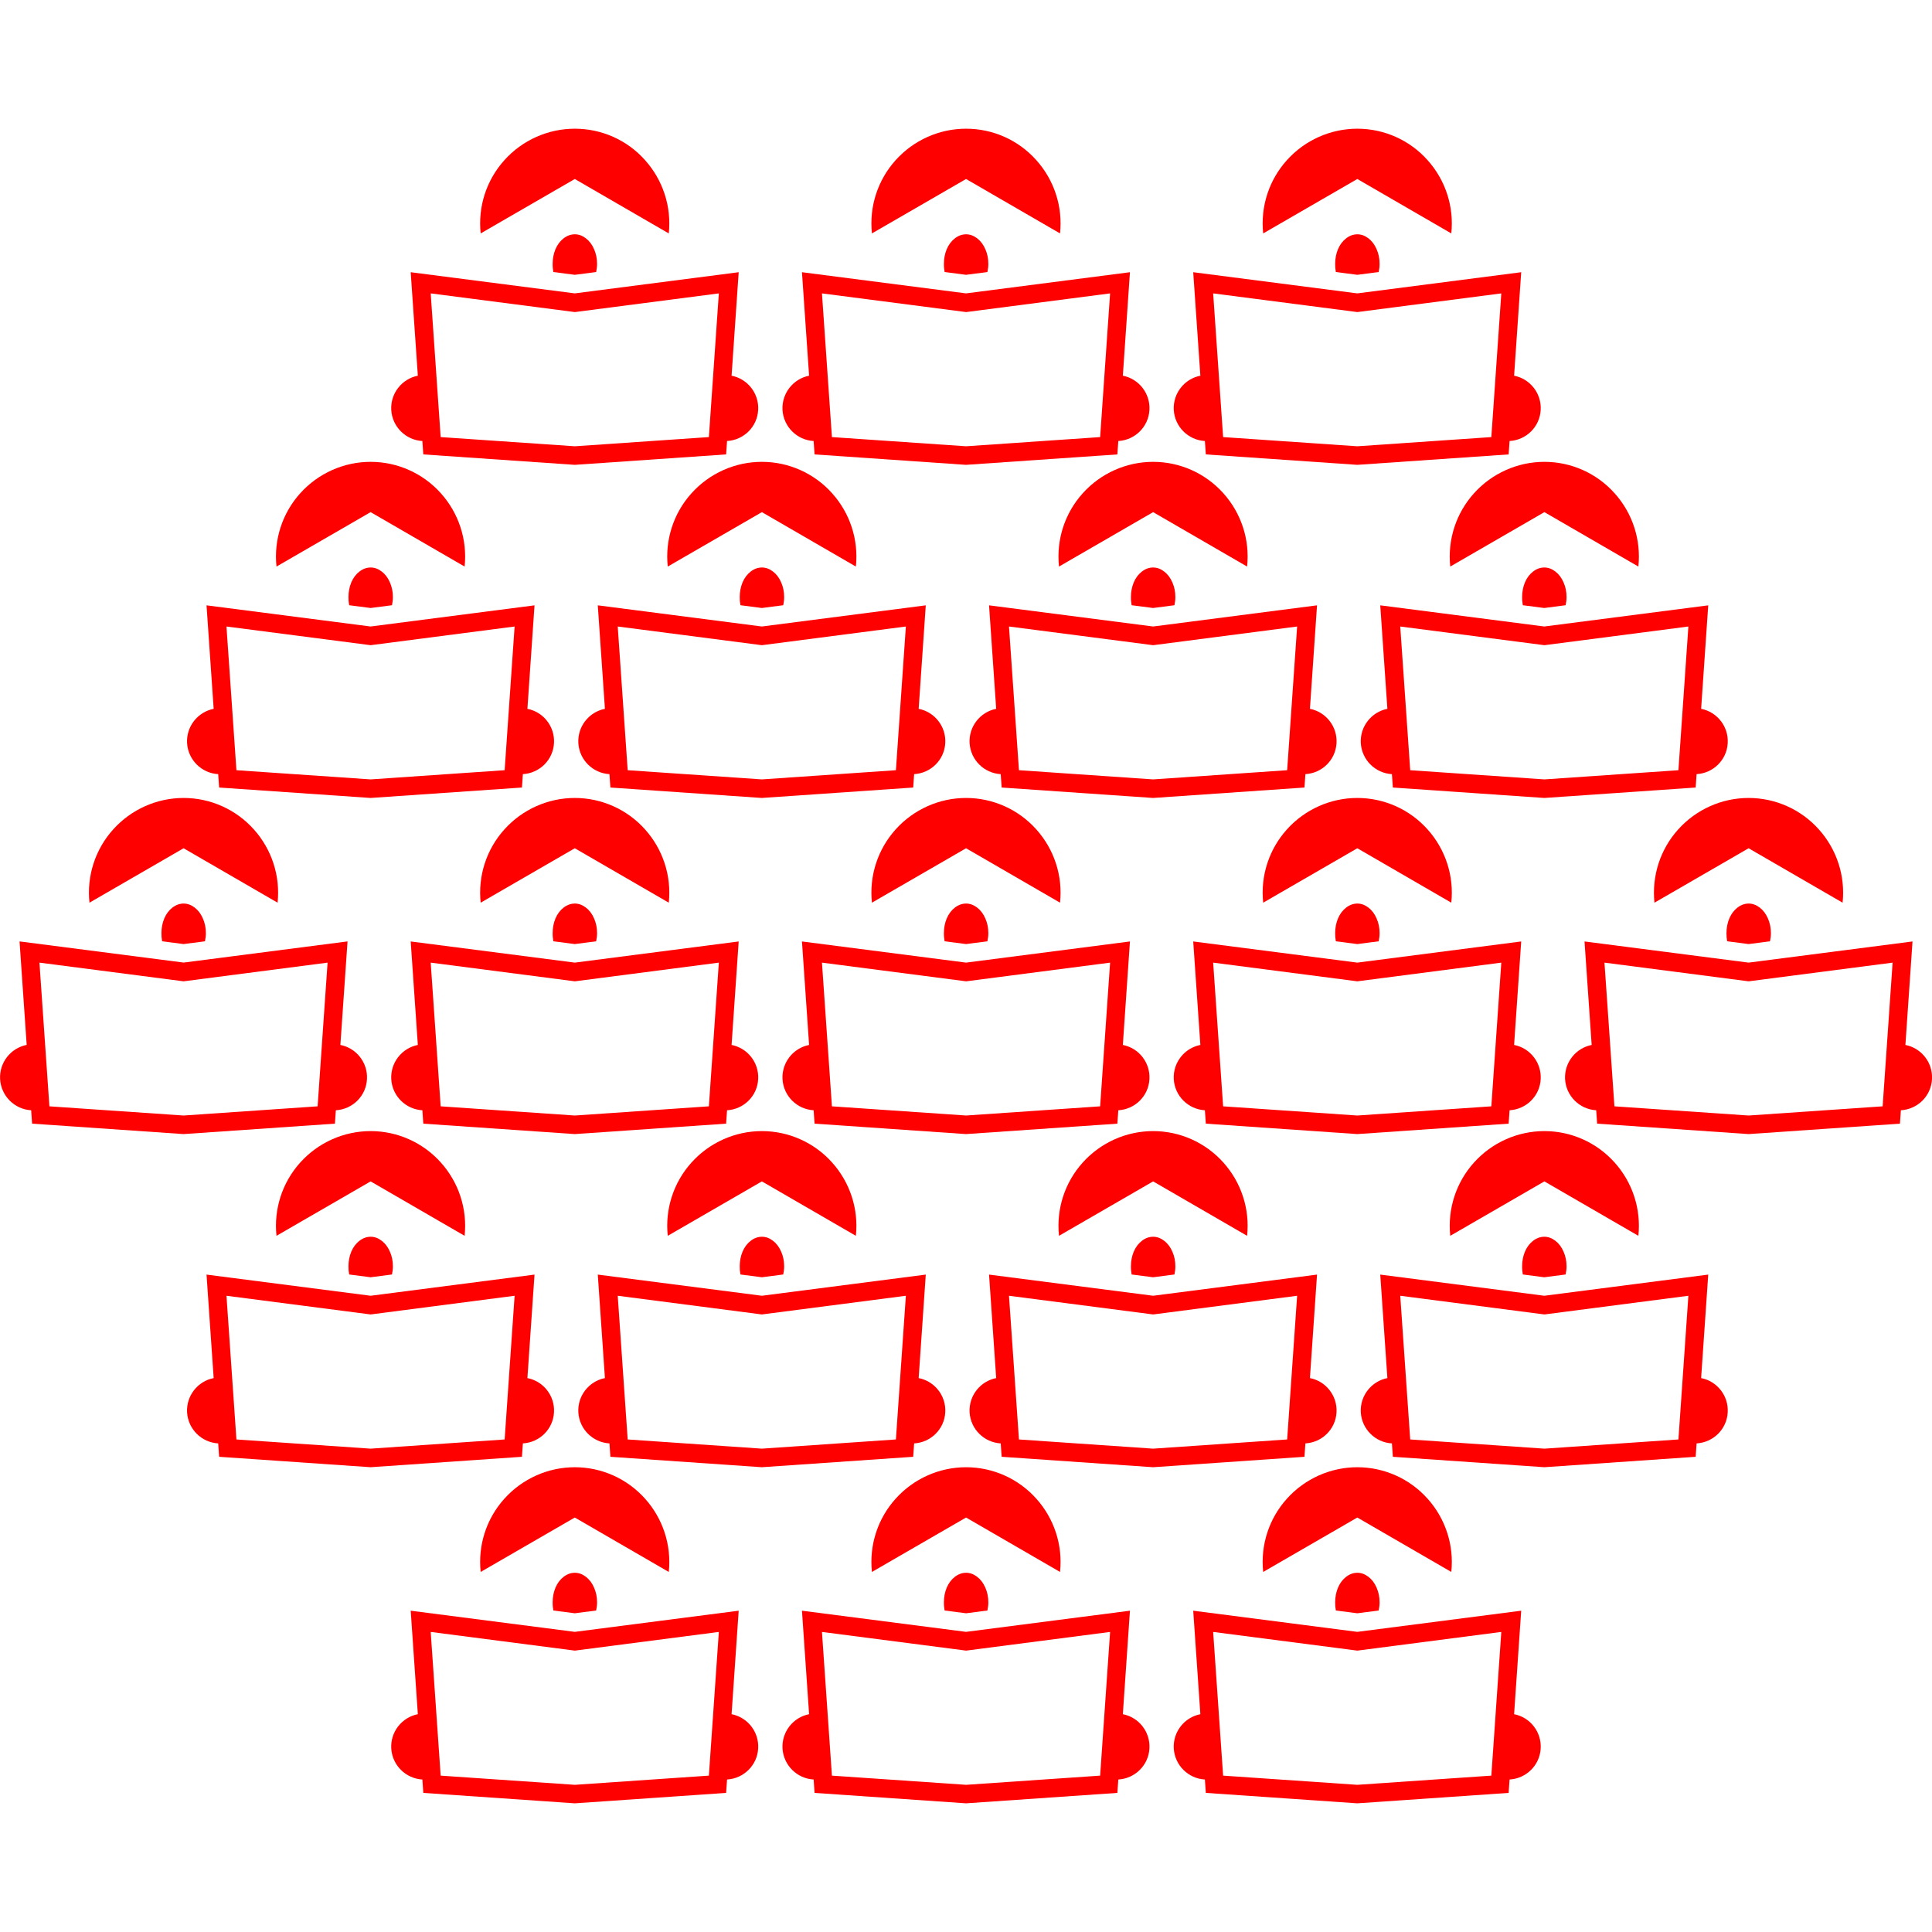 <?xml version="1.0" encoding="UTF-8"?>
<svg width="128pt" height="128pt" version="1.1" viewBox="0 0 128 128" xmlns="http://www.w3.org/2000/svg">
 <g fill="#FF0000">
  <path d="m36.66 18.023 1.422 0.184 1.414-0.184c0.039-0.176 0.062-0.355 0.062-0.539 0-0.352-0.066-0.68-0.203-0.984-0.129-0.297-0.309-0.535-0.539-0.711-0.23-0.176-0.473-0.266-0.73-0.266-0.266 0-0.512 0.09-0.742 0.266-0.23 0.176-0.41 0.414-0.539 0.711-0.129 0.305-0.191 0.633-0.191 0.984-0.004 0.184 0.016 0.363 0.047 0.539z"/>
  <path d="m28.535 19.438 0.66 9.52 8.891 0.609 8.879-0.609 0.66-9.52-9.539 1.238zm19.934 5.453c1.059 0.207 1.824 1.172 1.762 2.269-0.059 1.117-0.957 1.996-2.062 2.059l-0.062 0.887-10.027 0.691-10.035-0.691-0.062-0.887c-1.102-0.062-1.996-0.945-2.062-2.059-0.059-1.098 0.703-2.059 1.762-2.269l-0.473-6.856 10.871 1.402 10.859-1.402z"/>
  <path d="m38.082 11.859 6.227 3.606c0.188-1.773-0.387-3.535-1.574-4.856-1.18-1.328-2.871-2.082-4.652-2.082-1.777 0-3.473 0.758-4.664 2.082-1.191 1.32-1.762 3.082-1.574 4.856z"/>
  <path d="m62.582 18.023 1.422 0.184 1.414-0.184c0.039-0.176 0.062-0.355 0.062-0.539 0-0.352-0.066-0.68-0.203-0.984-0.129-0.297-0.309-0.535-0.539-0.711-0.23-0.176-0.473-0.266-0.73-0.266-0.266 0-0.512 0.09-0.742 0.266-0.23 0.176-0.41 0.414-0.539 0.711-0.129 0.305-0.191 0.633-0.191 0.984-0.004 0.184 0.016 0.363 0.047 0.539z"/>
  <path d="m54.457 19.438 0.66 9.52 8.891 0.609 8.879-0.609 0.66-9.52-9.539 1.238zm19.934 5.453c1.059 0.207 1.824 1.172 1.762 2.269-0.059 1.117-0.957 1.996-2.062 2.059l-0.062 0.887-10.027 0.691-10.035-0.691-0.062-0.887c-1.102-0.062-1.996-0.945-2.062-2.059-0.059-1.098 0.703-2.059 1.762-2.269l-0.473-6.856 10.871 1.402 10.859-1.402z"/>
  <path d="m64.004 11.859 6.227 3.606c0.188-1.773-0.387-3.535-1.574-4.856-1.184-1.328-2.871-2.082-4.652-2.082-1.777 0-3.473 0.758-4.664 2.082-1.191 1.32-1.762 3.082-1.574 4.856z"/>
  <path d="m88.504 18.023 1.422 0.184 1.414-0.184c0.039-0.176 0.062-0.355 0.062-0.539 0-0.352-0.066-0.68-0.203-0.984-0.129-0.297-0.309-0.535-0.539-0.711-0.23-0.176-0.473-0.266-0.73-0.266-0.266 0-0.512 0.09-0.742 0.266-0.23 0.176-0.41 0.414-0.539 0.711-0.129 0.305-0.191 0.633-0.191 0.984-0.004 0.184 0.012 0.363 0.047 0.539z"/>
  <path d="m80.375 19.438 0.66 9.52 8.891 0.609 8.879-0.609 0.66-9.52-9.539 1.238zm19.938 5.453c1.059 0.207 1.824 1.172 1.762 2.269-0.059 1.117-0.957 1.996-2.062 2.059l-0.062 0.887-10.027 0.691-10.035-0.691-0.062-0.887c-1.102-0.062-1.996-0.945-2.062-2.059-0.059-1.098 0.703-2.059 1.762-2.269l-0.473-6.856 10.871 1.402 10.859-1.402z"/>
  <path d="m89.926 11.859 6.227 3.606c0.188-1.773-0.387-3.535-1.574-4.856-1.184-1.328-2.875-2.082-4.652-2.082-1.777 0-3.473 0.758-4.664 2.082-1.191 1.32-1.762 3.082-1.574 4.856z"/>
  <path d="m23.133 40.098 1.422 0.184 1.414-0.184c0.039-0.176 0.062-0.355 0.062-0.539 0-0.352-0.066-0.68-0.203-0.984-0.129-0.297-0.309-0.535-0.539-0.711-0.23-0.176-0.473-0.266-0.73-0.266-0.266 0-0.512 0.09-0.742 0.266-0.23 0.176-0.41 0.414-0.539 0.711-0.129 0.305-0.191 0.633-0.191 0.984-0.004 0.184 0.012 0.363 0.047 0.539z"/>
  <path d="m15.004 41.508 0.66 9.52 8.891 0.609 8.879-0.609 0.66-9.52-9.539 1.238zm19.938 5.453c1.059 0.207 1.824 1.172 1.762 2.269-0.059 1.117-0.957 1.996-2.062 2.059l-0.062 0.887-10.027 0.691-10.035-0.691-0.062-0.887c-1.102-0.062-1.996-0.945-2.062-2.059-0.059-1.098 0.703-2.059 1.762-2.269l-0.473-6.856 10.871 1.402 10.859-1.402z"/>
  <path d="m24.555 33.93 6.227 3.606c0.188-1.773-0.387-3.535-1.574-4.856-1.184-1.324-2.875-2.082-4.652-2.082-1.777 0-3.473 0.758-4.664 2.082-1.191 1.32-1.762 3.086-1.574 4.856z"/>
  <path d="m49.055 40.098 1.422 0.184 1.414-0.184c0.039-0.176 0.062-0.355 0.062-0.539 0-0.352-0.066-0.68-0.203-0.984-0.129-0.297-0.309-0.535-0.539-0.711-0.23-0.176-0.473-0.266-0.73-0.266-0.266 0-0.512 0.09-0.742 0.266s-0.41 0.414-0.539 0.711c-0.129 0.305-0.191 0.633-0.191 0.984-0.004 0.184 0.012 0.363 0.047 0.539z"/>
  <path d="m40.926 41.508 0.66 9.52 8.891 0.609 8.879-0.609 0.66-9.52-9.539 1.238zm19.938 5.453c1.059 0.207 1.824 1.172 1.762 2.269-0.059 1.117-0.957 1.996-2.062 2.059l-0.062 0.887-10.027 0.691-10.035-0.691-0.062-0.887c-1.102-0.062-1.996-0.945-2.062-2.059-0.059-1.098 0.703-2.059 1.762-2.269l-0.473-6.856 10.871 1.402 10.859-1.402z"/>
  <path d="m50.477 33.93 6.227 3.606c0.188-1.773-0.387-3.535-1.574-4.856-1.184-1.324-2.875-2.082-4.652-2.082-1.777 0-3.473 0.758-4.664 2.082-1.191 1.32-1.762 3.086-1.574 4.856z"/>
  <path d="m74.973 40.098 1.422 0.184 1.414-0.184c0.039-0.176 0.062-0.355 0.062-0.539 0-0.352-0.066-0.68-0.203-0.984-0.129-0.297-0.309-0.535-0.539-0.711-0.23-0.176-0.473-0.266-0.73-0.266-0.266 0-0.512 0.09-0.742 0.266s-0.41 0.414-0.539 0.711c-0.129 0.305-0.191 0.633-0.191 0.984-0.004 0.184 0.016 0.363 0.047 0.539z"/>
  <path d="m66.848 41.508 0.66 9.52 8.891 0.609 8.879-0.609 0.66-9.52-9.539 1.238zm19.938 5.453c1.059 0.207 1.824 1.172 1.762 2.269-0.059 1.117-0.957 1.996-2.062 2.059l-0.062 0.887-10.027 0.691-10.035-0.691-0.062-0.887c-1.102-0.062-1.996-0.945-2.062-2.059-0.059-1.098 0.703-2.059 1.762-2.269l-0.473-6.856 10.871 1.402 10.859-1.402z"/>
  <path d="m76.398 33.93 6.227 3.606c0.188-1.773-0.387-3.535-1.574-4.856-1.184-1.324-2.875-2.082-4.652-2.082-1.777 0-3.473 0.758-4.664 2.082-1.191 1.32-1.762 3.086-1.574 4.856z"/>
  <path d="m100.89 40.098 1.422 0.184 1.414-0.184c0.039-0.176 0.062-0.355 0.062-0.539 0-0.352-0.066-0.68-0.203-0.984-0.129-0.297-0.309-0.535-0.539-0.711s-0.473-0.266-0.73-0.266c-0.266 0-0.512 0.09-0.742 0.266s-0.41 0.414-0.539 0.711c-0.129 0.305-0.191 0.633-0.191 0.984-0.004 0.184 0.016 0.363 0.047 0.539z"/>
  <path d="m92.77 41.508 0.66 9.52 8.891 0.609 8.879-0.609 0.66-9.52-9.539 1.238zm19.934 5.453c1.059 0.207 1.824 1.172 1.762 2.269-0.059 1.117-0.957 1.996-2.062 2.059l-0.062 0.887-10.027 0.691-10.035-0.691-0.062-0.887c-1.102-0.062-1.996-0.945-2.062-2.059-0.059-1.098 0.703-2.059 1.762-2.269l-0.473-6.856 10.871 1.402 10.859-1.402z"/>
  <path d="m102.32 33.93 6.227 3.606c0.188-1.773-0.387-3.535-1.574-4.856-1.184-1.324-2.875-2.082-4.652-2.082s-3.473 0.758-4.664 2.082c-1.191 1.32-1.762 3.086-1.574 4.856z"/>
  <path d="m36.66 62.363 1.422 0.184 1.414-0.184c0.039-0.176 0.062-0.355 0.062-0.539 0-0.352-0.066-0.68-0.203-0.984-0.129-0.297-0.309-0.535-0.539-0.711-0.23-0.176-0.473-0.266-0.73-0.266-0.266 0-0.512 0.09-0.742 0.266-0.23 0.176-0.41 0.414-0.539 0.711-0.129 0.305-0.191 0.633-0.191 0.984-0.004 0.184 0.016 0.363 0.047 0.539z"/>
  <path d="m28.535 63.777 0.66 9.52 8.891 0.609 8.879-0.609 0.66-9.52-9.539 1.238zm19.934 5.453c1.059 0.207 1.824 1.172 1.762 2.269-0.059 1.117-0.957 1.996-2.062 2.059l-0.062 0.887-10.027 0.691-10.035-0.691-0.062-0.887c-1.102-0.062-1.996-0.945-2.062-2.059-0.059-1.098 0.703-2.059 1.762-2.269l-0.473-6.856 10.871 1.402 10.859-1.402z"/>
  <path d="m38.082 56.199 6.227 3.606c0.188-1.773-0.387-3.535-1.574-4.856-1.184-1.324-2.875-2.082-4.652-2.082-1.777 0-3.473 0.758-4.664 2.082-1.191 1.32-1.762 3.086-1.574 4.856z"/>
  <path d="m62.582 62.363 1.422 0.184 1.414-0.184c0.039-0.176 0.062-0.355 0.062-0.539 0-0.352-0.066-0.68-0.203-0.984-0.129-0.297-0.309-0.535-0.539-0.711-0.23-0.176-0.473-0.266-0.73-0.266-0.266 0-0.512 0.09-0.742 0.266-0.23 0.176-0.41 0.414-0.539 0.711-0.129 0.305-0.191 0.633-0.191 0.984-0.004 0.184 0.016 0.363 0.047 0.539z"/>
  <path d="m54.457 63.777 0.66 9.52 8.891 0.609 8.879-0.609 0.66-9.52-9.539 1.238zm19.934 5.453c1.059 0.207 1.824 1.172 1.762 2.269-0.059 1.117-0.957 1.996-2.062 2.059l-0.062 0.887-10.027 0.691-10.035-0.691-0.062-0.887c-1.102-0.062-1.996-0.945-2.062-2.059-0.059-1.098 0.703-2.059 1.762-2.269l-0.473-6.856 10.871 1.402 10.859-1.402z"/>
  <path d="m64.004 56.199 6.227 3.606c0.188-1.773-0.387-3.535-1.574-4.856-1.184-1.324-2.875-2.082-4.652-2.082s-3.473 0.758-4.664 2.082c-1.191 1.32-1.762 3.086-1.574 4.856z"/>
  <path d="m88.504 62.363 1.422 0.184 1.414-0.184c0.039-0.176 0.062-0.355 0.062-0.539 0-0.352-0.066-0.68-0.203-0.984-0.129-0.297-0.309-0.535-0.539-0.711-0.23-0.176-0.473-0.266-0.73-0.266-0.266 0-0.512 0.09-0.742 0.266-0.23 0.176-0.41 0.414-0.539 0.711-0.129 0.305-0.191 0.633-0.191 0.984-0.004 0.184 0.012 0.363 0.047 0.539z"/>
  <path d="m80.375 63.777 0.66 9.52 8.891 0.609 8.879-0.609 0.66-9.52-9.539 1.238zm19.938 5.453c1.059 0.207 1.824 1.172 1.762 2.269-0.059 1.117-0.957 1.996-2.062 2.059l-0.062 0.887-10.027 0.691-10.035-0.691-0.062-0.887c-1.102-0.062-1.996-0.945-2.062-2.059-0.059-1.098 0.703-2.059 1.762-2.269l-0.473-6.856 10.871 1.402 10.859-1.402z"/>
  <path d="m89.926 56.199 6.227 3.606c0.188-1.773-0.387-3.535-1.574-4.856-1.184-1.324-2.875-2.082-4.652-2.082-1.777 0-3.473 0.758-4.664 2.082-1.191 1.32-1.762 3.086-1.574 4.856z"/>
  <path d="m23.133 84.438 1.422 0.184 1.414-0.184c0.039-0.176 0.062-0.355 0.062-0.539 0-0.352-0.066-0.68-0.203-0.984-0.129-0.297-0.309-0.535-0.539-0.711-0.23-0.176-0.473-0.266-0.73-0.266-0.266 0-0.512 0.09-0.742 0.266-0.23 0.176-0.41 0.414-0.539 0.711-0.129 0.305-0.191 0.633-0.191 0.984-0.004 0.184 0.012 0.363 0.047 0.539z"/>
  <path d="m15.004 85.848 0.66 9.52 8.891 0.609 8.879-0.609 0.66-9.52-9.539 1.238zm19.938 5.453c1.059 0.207 1.824 1.172 1.762 2.269-0.059 1.117-0.957 1.996-2.062 2.059l-0.062 0.887-10.027 0.691-10.035-0.691-0.062-0.887c-1.102-0.062-1.996-0.945-2.062-2.059-0.059-1.098 0.703-2.059 1.762-2.269l-0.473-6.856 10.871 1.402 10.859-1.402z"/>
  <path d="m24.555 78.27 6.227 3.606c0.188-1.773-0.387-3.535-1.574-4.856-1.184-1.324-2.875-2.082-4.652-2.082-1.777 0-3.473 0.758-4.664 2.082-1.191 1.32-1.762 3.086-1.574 4.856z"/>
  <path d="m49.055 84.438 1.422 0.184 1.414-0.184c0.039-0.176 0.062-0.355 0.062-0.539 0-0.352-0.066-0.68-0.203-0.984-0.129-0.297-0.309-0.535-0.539-0.711-0.23-0.176-0.473-0.266-0.73-0.266-0.266 0-0.512 0.09-0.742 0.266s-0.41 0.414-0.539 0.711c-0.129 0.305-0.191 0.633-0.191 0.984-0.004 0.184 0.012 0.363 0.047 0.539z"/>
  <path d="m40.926 85.848 0.66 9.52 8.891 0.609 8.879-0.609 0.66-9.52-9.539 1.238zm19.938 5.453c1.059 0.207 1.824 1.172 1.762 2.269-0.059 1.117-0.957 1.996-2.062 2.059l-0.062 0.887-10.027 0.691-10.035-0.691-0.062-0.887c-1.102-0.062-1.996-0.945-2.062-2.059-0.059-1.098 0.703-2.059 1.762-2.269l-0.473-6.856 10.871 1.402 10.859-1.402z"/>
  <path d="m50.477 78.27 6.227 3.606c0.188-1.773-0.387-3.535-1.574-4.856-1.184-1.324-2.875-2.082-4.652-2.082-1.777 0-3.473 0.758-4.664 2.082-1.191 1.32-1.762 3.086-1.574 4.856z"/>
  <path d="m74.973 84.438 1.422 0.184 1.414-0.184c0.039-0.176 0.062-0.355 0.062-0.539 0-0.352-0.066-0.68-0.203-0.984-0.129-0.297-0.309-0.535-0.539-0.711-0.23-0.176-0.473-0.266-0.73-0.266-0.266 0-0.512 0.09-0.742 0.266s-0.41 0.414-0.539 0.711c-0.129 0.305-0.191 0.633-0.191 0.984-0.004 0.184 0.016 0.363 0.047 0.539z"/>
  <path d="m66.848 85.848 0.66 9.52 8.891 0.609 8.879-0.609 0.66-9.52-9.539 1.238zm19.938 5.453c1.059 0.207 1.824 1.172 1.762 2.269-0.059 1.117-0.957 1.996-2.062 2.059l-0.062 0.887-10.027 0.691-10.035-0.691-0.062-0.887c-1.102-0.062-1.996-0.945-2.062-2.059-0.059-1.098 0.703-2.059 1.762-2.269l-0.473-6.856 10.871 1.402 10.859-1.402z"/>
  <path d="m76.398 78.27 6.227 3.606c0.188-1.773-0.387-3.535-1.574-4.856-1.184-1.324-2.875-2.082-4.652-2.082-1.777 0-3.473 0.758-4.664 2.082-1.191 1.32-1.762 3.086-1.574 4.856z"/>
  <path d="m100.89 84.438 1.422 0.184 1.414-0.184c0.039-0.176 0.062-0.355 0.062-0.539 0-0.352-0.066-0.68-0.203-0.984-0.129-0.297-0.309-0.535-0.539-0.711s-0.473-0.266-0.73-0.266c-0.266 0-0.512 0.09-0.742 0.266s-0.41 0.414-0.539 0.711c-0.129 0.305-0.191 0.633-0.191 0.984-0.004 0.184 0.016 0.363 0.047 0.539z"/>
  <path d="m92.77 85.848 0.66 9.52 8.891 0.609 8.879-0.609 0.66-9.52-9.539 1.238zm19.934 5.453c1.059 0.207 1.824 1.172 1.762 2.269-0.059 1.117-0.957 1.996-2.062 2.059l-0.062 0.887-10.027 0.691-10.035-0.691-0.062-0.887c-1.102-0.062-1.996-0.945-2.062-2.059-0.059-1.098 0.703-2.059 1.762-2.269l-0.473-6.856 10.871 1.402 10.859-1.402z"/>
  <path d="m102.32 78.27 6.227 3.606c0.188-1.773-0.387-3.535-1.574-4.856-1.184-1.324-2.875-2.082-4.652-2.082s-3.473 0.758-4.664 2.082c-1.191 1.32-1.762 3.086-1.574 4.856z"/>
  <path d="m10.742 62.363 1.422 0.184 1.414-0.184c0.039-0.176 0.062-0.355 0.062-0.539 0-0.352-0.066-0.68-0.203-0.984-0.129-0.297-0.309-0.535-0.539-0.711-0.23-0.176-0.473-0.266-0.73-0.266-0.266 0-0.512 0.09-0.742 0.266-0.23 0.176-0.41 0.414-0.539 0.711-0.129 0.305-0.191 0.633-0.191 0.984-0.004 0.184 0.012 0.363 0.047 0.539z"/>
  <path d="m2.613 63.777 0.66 9.52 8.891 0.609 8.879-0.609 0.66-9.52-9.539 1.238zm19.938 5.453c1.059 0.207 1.824 1.172 1.762 2.269-0.059 1.117-0.957 1.996-2.062 2.059l-0.062 0.887-10.027 0.691-10.035-0.691-0.062-0.887c-1.098-0.062-1.992-0.945-2.059-2.062-0.059-1.098 0.703-2.059 1.762-2.269l-0.473-6.856 10.871 1.402 10.859-1.402z"/>
  <path d="m12.164 56.199 6.227 3.606c0.188-1.773-0.387-3.535-1.574-4.856-1.184-1.324-2.875-2.082-4.652-2.082-1.777 0-3.473 0.758-4.664 2.082-1.191 1.32-1.762 3.086-1.574 4.856z"/>
  <path d="m114.43 62.363 1.422 0.184 1.414-0.184c0.039-0.176 0.062-0.355 0.062-0.539 0-0.352-0.066-0.68-0.203-0.984-0.129-0.297-0.309-0.535-0.539-0.711-0.23-0.176-0.473-0.266-0.73-0.266-0.266 0-0.512 0.09-0.742 0.266-0.23 0.176-0.41 0.414-0.539 0.711-0.129 0.305-0.191 0.633-0.191 0.984-0.004 0.184 0.012 0.363 0.047 0.539z"/>
  <path d="m106.3 63.777 0.66 9.52 8.891 0.609 8.879-0.609 0.66-9.52-9.539 1.238zm19.938 5.453c1.059 0.207 1.824 1.172 1.762 2.269-0.059 1.117-0.957 1.996-2.062 2.059l-0.062 0.887-10.027 0.691-10.035-0.691-0.062-0.887c-1.102-0.062-1.996-0.945-2.062-2.059-0.059-1.098 0.703-2.059 1.762-2.269l-0.473-6.856 10.871 1.402 10.859-1.402z"/>
  <path d="m115.85 56.199 6.227 3.606c0.188-1.773-0.387-3.535-1.574-4.856-1.184-1.324-2.875-2.082-4.652-2.082s-3.473 0.758-4.664 2.082c-1.191 1.32-1.762 3.086-1.574 4.856z"/>
  <path d="m36.66 106.7 1.422 0.184 1.414-0.184c0.039-0.176 0.062-0.355 0.062-0.539 0-0.352-0.066-0.68-0.203-0.984-0.129-0.297-0.309-0.535-0.539-0.711-0.23-0.176-0.473-0.266-0.73-0.266-0.266 0-0.512 0.09-0.742 0.266s-0.41 0.414-0.539 0.711c-0.129 0.305-0.191 0.633-0.191 0.984-0.004 0.184 0.016 0.363 0.047 0.539z"/>
  <path d="m28.535 108.12 0.66 9.52 8.891 0.609 8.879-0.609 0.66-9.52-9.539 1.238zm19.934 5.449c1.059 0.207 1.824 1.172 1.762 2.269-0.059 1.113-0.957 1.996-2.062 2.059l-0.062 0.887-10.027 0.691-10.035-0.691-0.062-0.887c-1.102-0.062-1.996-0.945-2.062-2.059-0.059-1.098 0.703-2.059 1.762-2.269l-0.473-6.856 10.871 1.402 10.859-1.402z"/>
  <path d="m38.082 100.54 6.227 3.606c0.188-1.773-0.387-3.535-1.574-4.856-1.184-1.324-2.875-2.082-4.652-2.082-1.777 0-3.473 0.758-4.664 2.082-1.191 1.32-1.762 3.082-1.574 4.856z"/>
  <path d="m62.582 106.7 1.422 0.184 1.414-0.184c0.039-0.176 0.062-0.355 0.062-0.539 0-0.352-0.066-0.68-0.203-0.984-0.129-0.297-0.309-0.535-0.539-0.711s-0.473-0.266-0.73-0.266c-0.266 0-0.512 0.09-0.742 0.266s-0.41 0.414-0.539 0.711c-0.129 0.305-0.191 0.633-0.191 0.984-0.004 0.184 0.016 0.363 0.047 0.539z"/>
  <path d="m54.457 108.12 0.66 9.52 8.891 0.609 8.879-0.609 0.66-9.52-9.539 1.238zm19.934 5.449c1.059 0.207 1.824 1.172 1.762 2.269-0.059 1.113-0.957 1.996-2.062 2.059l-0.062 0.887-10.027 0.691-10.035-0.691-0.062-0.887c-1.102-0.062-1.996-0.945-2.062-2.059-0.059-1.098 0.703-2.059 1.762-2.269l-0.473-6.856 10.871 1.402 10.859-1.402z"/>
  <path d="m64.004 100.54 6.227 3.606c0.188-1.773-0.387-3.535-1.574-4.856-1.184-1.324-2.875-2.082-4.652-2.082s-3.473 0.758-4.664 2.082c-1.191 1.32-1.762 3.082-1.574 4.856z"/>
  <path d="m88.504 106.7 1.422 0.184 1.414-0.184c0.039-0.176 0.062-0.355 0.062-0.539 0-0.352-0.066-0.68-0.203-0.984-0.129-0.297-0.309-0.535-0.539-0.711-0.23-0.176-0.473-0.266-0.73-0.266-0.266 0-0.512 0.09-0.742 0.266s-0.41 0.414-0.539 0.711c-0.129 0.305-0.191 0.633-0.191 0.984-0.004 0.184 0.012 0.363 0.047 0.539z"/>
  <path d="m80.375 108.12 0.66 9.52 8.891 0.609 8.879-0.609 0.66-9.52-9.539 1.238zm19.938 5.449c1.059 0.207 1.824 1.172 1.762 2.269-0.059 1.113-0.957 1.996-2.062 2.059l-0.062 0.887-10.027 0.691-10.035-0.691-0.062-0.887c-1.102-0.062-1.996-0.945-2.062-2.059-0.059-1.098 0.703-2.059 1.762-2.269l-0.473-6.856 10.871 1.402 10.859-1.402z"/>
  <path d="m89.926 100.54 6.227 3.606c0.188-1.773-0.387-3.535-1.574-4.856-1.184-1.324-2.875-2.082-4.652-2.082-1.777 0-3.473 0.758-4.664 2.082-1.191 1.32-1.762 3.082-1.574 4.856z"/>
 </g>
</svg>
